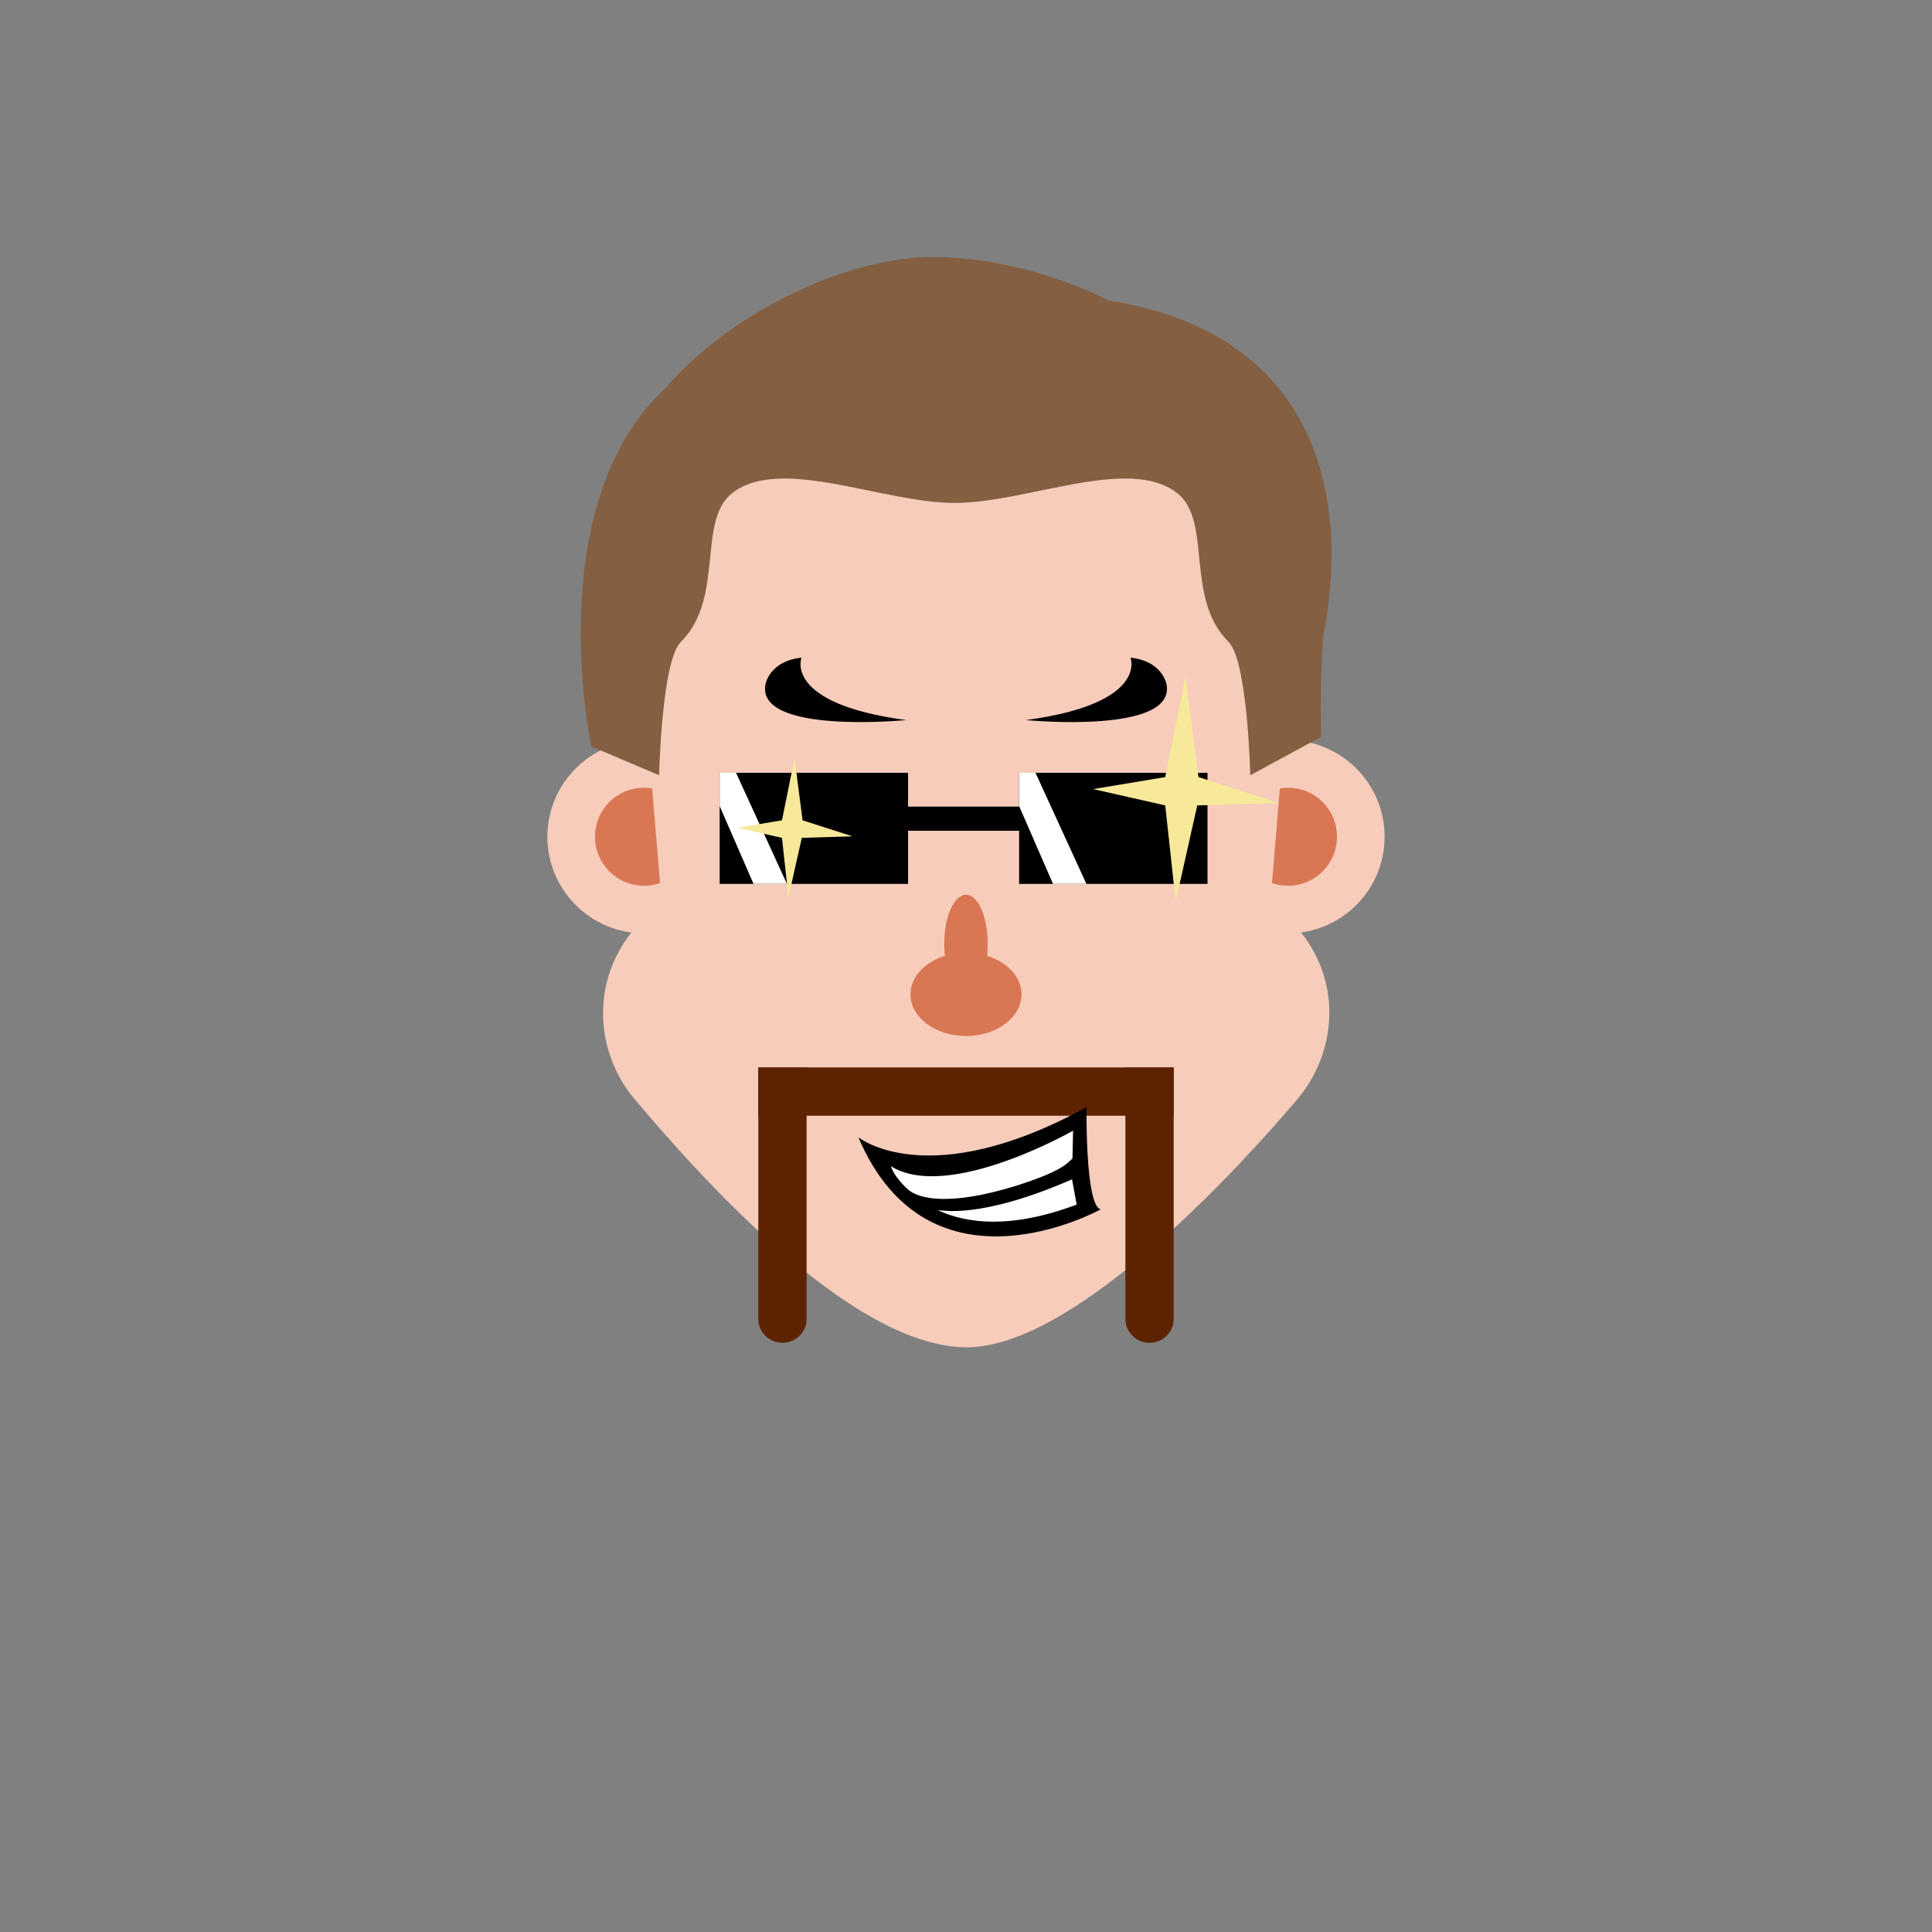 <?xml version="1.0" encoding="iso-8859-1"?><svg id="MegFaceChill" version="1.1" xmlns="http://www.w3.org/2000/svg" xmlns:xlink="http://www.w3.org/1999/xlink" xml:space="preserve" x="0px" y="0px" viewbox="0 0 400 400" width="400" height="400" ><rect width="100%" height="100%" fill="#808080" stroke="none"/><g id="Face"><g  /><g  /><circle  cx="133.333" cy="173.238" r="20" class="SkinColor" fill="#F7CCBA"  /><circle  cx="266.667" cy="173.238" r="20" class="SkinColor" fill="#F7CCBA"  /><circle  fill="#D97755" cx="266.667" cy="173.238" r="10.146" /><circle  fill="#D97755" cx="133.333" cy="173.238" r="10.146" /><path  d="M200.667,80H200h-0.667C162.883,80,133,102.549,133,139l4,48c-15.5,11.5-14.748,29.741-5.667,40.5    c11.91,14.111,44.842,51.939,69.251,51.435c22.727-0.469,56.993-38.296,68.083-51.435c9.081-10.759,10.083-29-5.667-40.5l4-48    C267,102.549,237.117,80,200.667,80z" class="SkinColor" fill="#F7CCBA"  /></g><g id="Beard"><rect  x="157" y="221" width="86" height="10" class="BeardColor" fill="#5D2300"  /><path  d="M157,273.05V221h10v52.05c0,2.734-2.216,4.95-4.95,4.95h-0.1C159.216,278,157,275.784,157,273.05z" class="BeardColor" fill="#5D2300"  /><path  d="M233,273.05V221h10v52.05c0,2.734-2.216,4.95-4.95,4.95h-0.1C235.216,278,233,275.784,233,273.05z" class="BeardColor" fill="#5D2300"  /></g><g id="Nose"><ellipse  fill="#D97755" cx="200" cy="205.875" rx="11.492" ry="8.625" /><ellipse  fill="#D97755" cx="200" cy="195.375" rx="4.5" ry="10.125" /></g><g id="Eyebrow"><path  d="M212.392,149.083c0,0,31.5,3.083,29.083-7.583c0,0-0.917-4.667-7.417-5.334    C234.059,136.166,237.892,145.667,212.392,149.083z" /><path  d="M187.608,149.083c0,0-31.5,3.083-29.083-7.583c0,0,0.917-4.667,7.417-5.334    C165.941,136.166,162.108,145.667,187.608,149.083z" /></g><g id="Hair"><path  fill="#845F41" d="M151.663,102.037c-7.479,5.741-1.512,21.741-10.711,30.872c-3.96,3.934-4.493,27.592-4.493,27.592      l-14.017-5.945c-1.274-5.966-9.109-51.555,15.311-74.163c14.013-16.273,38.548-27.517,56.187-27.181      c19.754,0.375,35.56,8.997,35.56,8.997c46.023,7.292,49.5,44.644,44.427,69.528c-0.761,11.743-0.376,20.806-0.376,20.806      l-14.692,7.959c0,0-0.534-23.657-4.494-27.59c-9.2-9.132-3.232-25.133-10.711-30.874c-10.055-7.719-30.987,2.086-45.995,2.086      C182.651,104.122,161.718,94.318,151.663,102.037z" /></g><g id="Top"><polygon  points="211,160 211,167 188,167 188,160 149,160 149,183 188,183 188,172 211,172 211,183 250,183 250,160" /><polygon  fill="#F7E99A" points="241.249,160.889 245.456,140.109 248.133,160.889 264.833,166.243 247.878,166.753     243.416,186.641 241.249,166.753 226.333,163.375" /><polygon  fill="#FFFFFF" points="214.387,160 211,160 211,166.891 218.013,183 224.928,183" /><polygon  fill="#FFFFFF" points="152.387,160 149,160 149,166.891 156.013,183 162.928,183" /><polygon  fill="#F7E99A" points="161.9,169.836 164.504,156.972 166.162,169.836 176.5,173.151 166.004,173.466 163.242,185.778     161.9,173.466 152.667,171.375" /><path  d="M177.719,235.464c0,0,14.456,11.755,47.231-6.233c0,0-0.286,20.485,2.938,21.152   C227.888,250.383,192.449,270.13,177.719,235.464z" /><path  fill="#FFFFFF" d="M210.381,245.501c9.952-3.175,10.579-4.757,11.662-5.639l0.128-5.772c0,0-25.762,14.75-37.716,7.369    c0,0,0.508,2.095,3.654,4.91C190.333,248.191,196.55,249.775,210.381,245.501z" /><path  fill="#FFFFFF" d="M221.956,244.169c-19.231,8.38-27.042,6.336-27.81,6.369c5.962,2.8,15.134,3.975,28.77-1.139    L221.956,244.169z" /></g></svg>